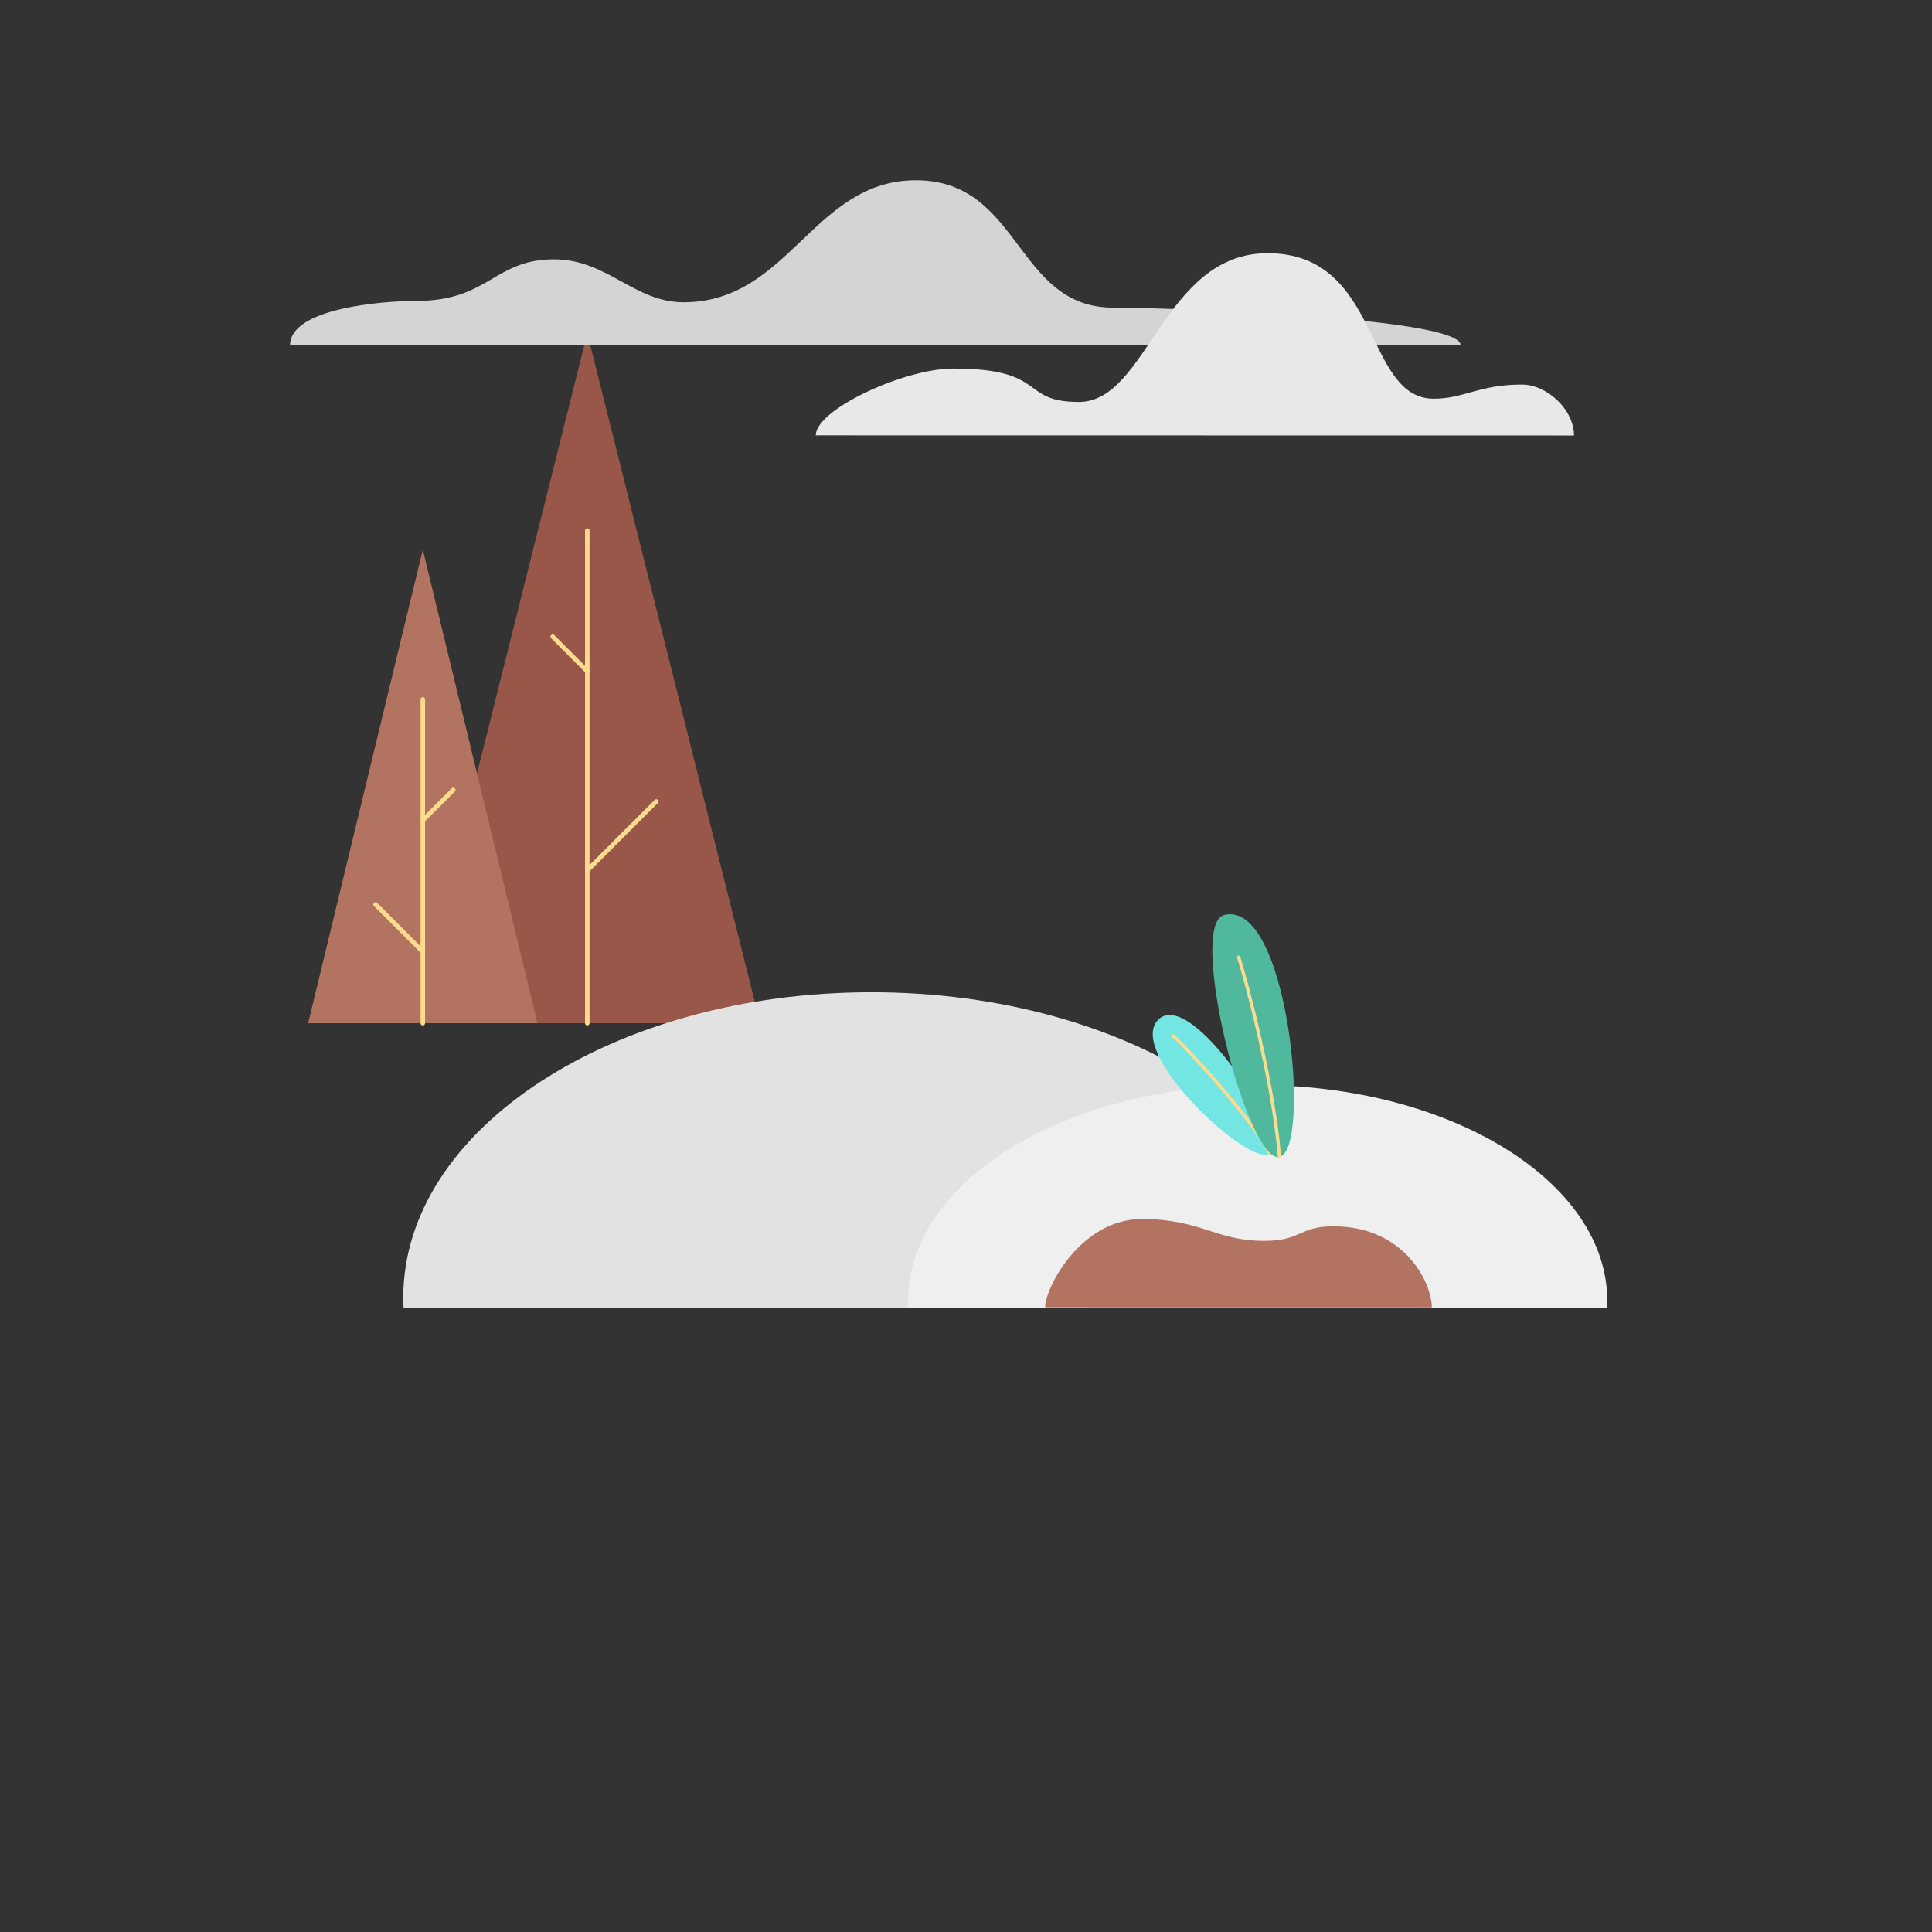 <?xml version="1.0" encoding="utf-8"?>
<svg viewBox="0 0 500 500" xmlns="http://www.w3.org/2000/svg">
  <rect x="0" y="0" width="500" height="500" fill="#333333" stroke="none"/>
  <g id="Layer_2" data-name="Layer 2" transform="matrix(0.389, 0, 0, 0.389, 79.749, 86.259)" style="">
    <g id="Layer_2-2" data-name="Layer 2">
      <polygon class="cls-1" points="185.71 0 70.7 458.97 300.71 458.97 185.71 0" style="fill: rgb(153, 87, 74);"/>
      <polygon class="cls-2" points="76.29 143.87 0 458.97 152.57 458.97 76.29 143.87" style="fill: rgb(179, 115, 97);"/>
      <line class="cls-3" x1="76.29" y1="243.57" x2="76.29" y2="458.97" style="fill: none; stroke: rgb(251, 220, 142); stroke-linecap: round; stroke-miterlimit: 10; stroke-width: 3px;"/>
      <line class="cls-3" x1="185.71" y1="131.2" x2="185.71" y2="458.97" style="fill: none; stroke: rgb(251, 220, 142); stroke-linecap: round; stroke-miterlimit: 10; stroke-width: 3px;"/>
      <line class="cls-3" x1="76.29" y1="324.04" x2="96.53" y2="303.8" style="fill: none; stroke: rgb(251, 220, 142); stroke-linecap: round; stroke-miterlimit: 10; stroke-width: 3px;"/>
      <line class="cls-3" x1="76.29" y1="411.46" x2="44.81" y2="379.98" style="fill: none; stroke: rgb(251, 220, 142); stroke-linecap: round; stroke-miterlimit: 10; stroke-width: 3px;"/>
      <line class="cls-3" x1="185.71" y1="224.84" x2="162.69" y2="201.82" style="fill: none; stroke: rgb(251, 220, 142); stroke-linecap: round; stroke-miterlimit: 10; stroke-width: 3px;"/>
      <line class="cls-3" x1="185.71" y1="357.34" x2="231.57" y2="311.48" style="fill: none; stroke: rgb(251, 220, 142); stroke-linecap: round; stroke-miterlimit: 10; stroke-width: 3px;"/>
    </g>
  </g>
  <g id="g-1" data-name="Layer 2" transform="matrix(0.648, 0, 0, 0.648, 75.069, 46.655)" style="">
    <g id="g-2" data-name="Layer 2">
      <path class="cls-1" d="M0,65.85C0,51.27,36.18,48.18,50.48,48.18c29,0,30.92-16.6,55-16.6,21.17,0,31.94,17.14,51.65,17.14C199.43,48.72,208.85,0,250,0c41.87,0,39.73,50.86,78.69,50.86,19.81,0,138.82,3.74,138.82,15Z" style="fill: rgb(212, 212, 212);"/>
    </g>
  </g>
  <g id="g-3" data-name="Layer 2" transform="matrix(0.732, 0, 0, 0.732, 211.126, 65.531)" style="">
    <g id="g-4" data-name="Layer 2">
      <path class="cls-1" d="M0,64.4c0-9.21,31.36-23.62,48.51-23.62,33.83,0,23.27,11.81,44.55,11.81C117.31,52.59,122.85,0,159.75,0c40.33,0,34,51.44,58.75,51.44,10.66,0,16-5,31.15-5,8.79,0,18.41,8.78,18.41,18Z" style="fill: rgb(233, 232, 232);"/>
    </g>
  </g>
  <g id="g-5" data-name="Layer 2" transform="matrix(0.288, 0, 0, 0.249, 104.364, 256.792)" style="">
    <g id="g-6" data-name="Layer 2">
      <path class="cls-1" d="M841.15,328.47c.17-3.64.28-7.29.28-11C841.43,142.15,653.07,0,420.72,0S0,142.15,0,317.51c0,3.67.11,7.32.28,11Z" style="fill: rgb(226, 226, 226);"/>
      <path class="cls-2" d="M1081.72,328.47c.12-2.57.21-5.15.21-7.74,0-123.86-140.65-224.27-314.15-224.27S453.63,196.87,453.63,320.73c0,2.59.08,5.17.21,7.74Z" style="fill: rgb(239, 239, 239);"/>
    </g>
  </g>
  <g id="g-7" data-name="Layer 2" transform="matrix(0.43, 0, 0, 0.43, 298.323, 236.604)" style="">
    <g id="g-8" data-name="Layer 2">
      <path class="cls-1" d="M3.49,63.29C-17,82.85,59.25,153.53,70.34,143.83S23.53,44.19,3.49,63.29Z" style="fill: rgb(115, 229, 226);"/>
      <path class="cls-2" d="M12.12,73.09c8.6,7.44,48,50.38,58.22,70.74" style="fill: none; stroke: rgb(251, 220, 142); stroke-linecap: round; stroke-miterlimit: 10; stroke-width: 2px;"/>
      <path class="cls-3" d="M42.86.52C81.58-10,95.85,141.66,76.3,146.07S20.64,6.56,42.86.52Z" style="fill: rgb(80, 184, 157);"/>
      <path class="cls-2" d="M51.7,25.86C54.85,35,72.51,99.39,76.3,146.07" style="fill: none; stroke: rgb(251, 220, 142); stroke-linecap: round; stroke-miterlimit: 10; stroke-width: 2px;"/>
    </g>
  </g>
  <g id="g-9" data-name="Layer 2" transform="matrix(0.544, 0, 0, 0.544, 270.477, 315.49)" style="">
    <g id="g-10" data-name="Layer 2">
      <path class="cls-1" d="M0,42C0,32.63,17,0,46,0c28.33,0,34.84,10.38,58.35,10.38,17.56,0,16.36-6.92,32.84-6.92,33.67,0,46.77,26.7,46.77,38.57Z" style="fill: rgb(179, 115, 97);"/>
    </g>
  </g>
</svg>